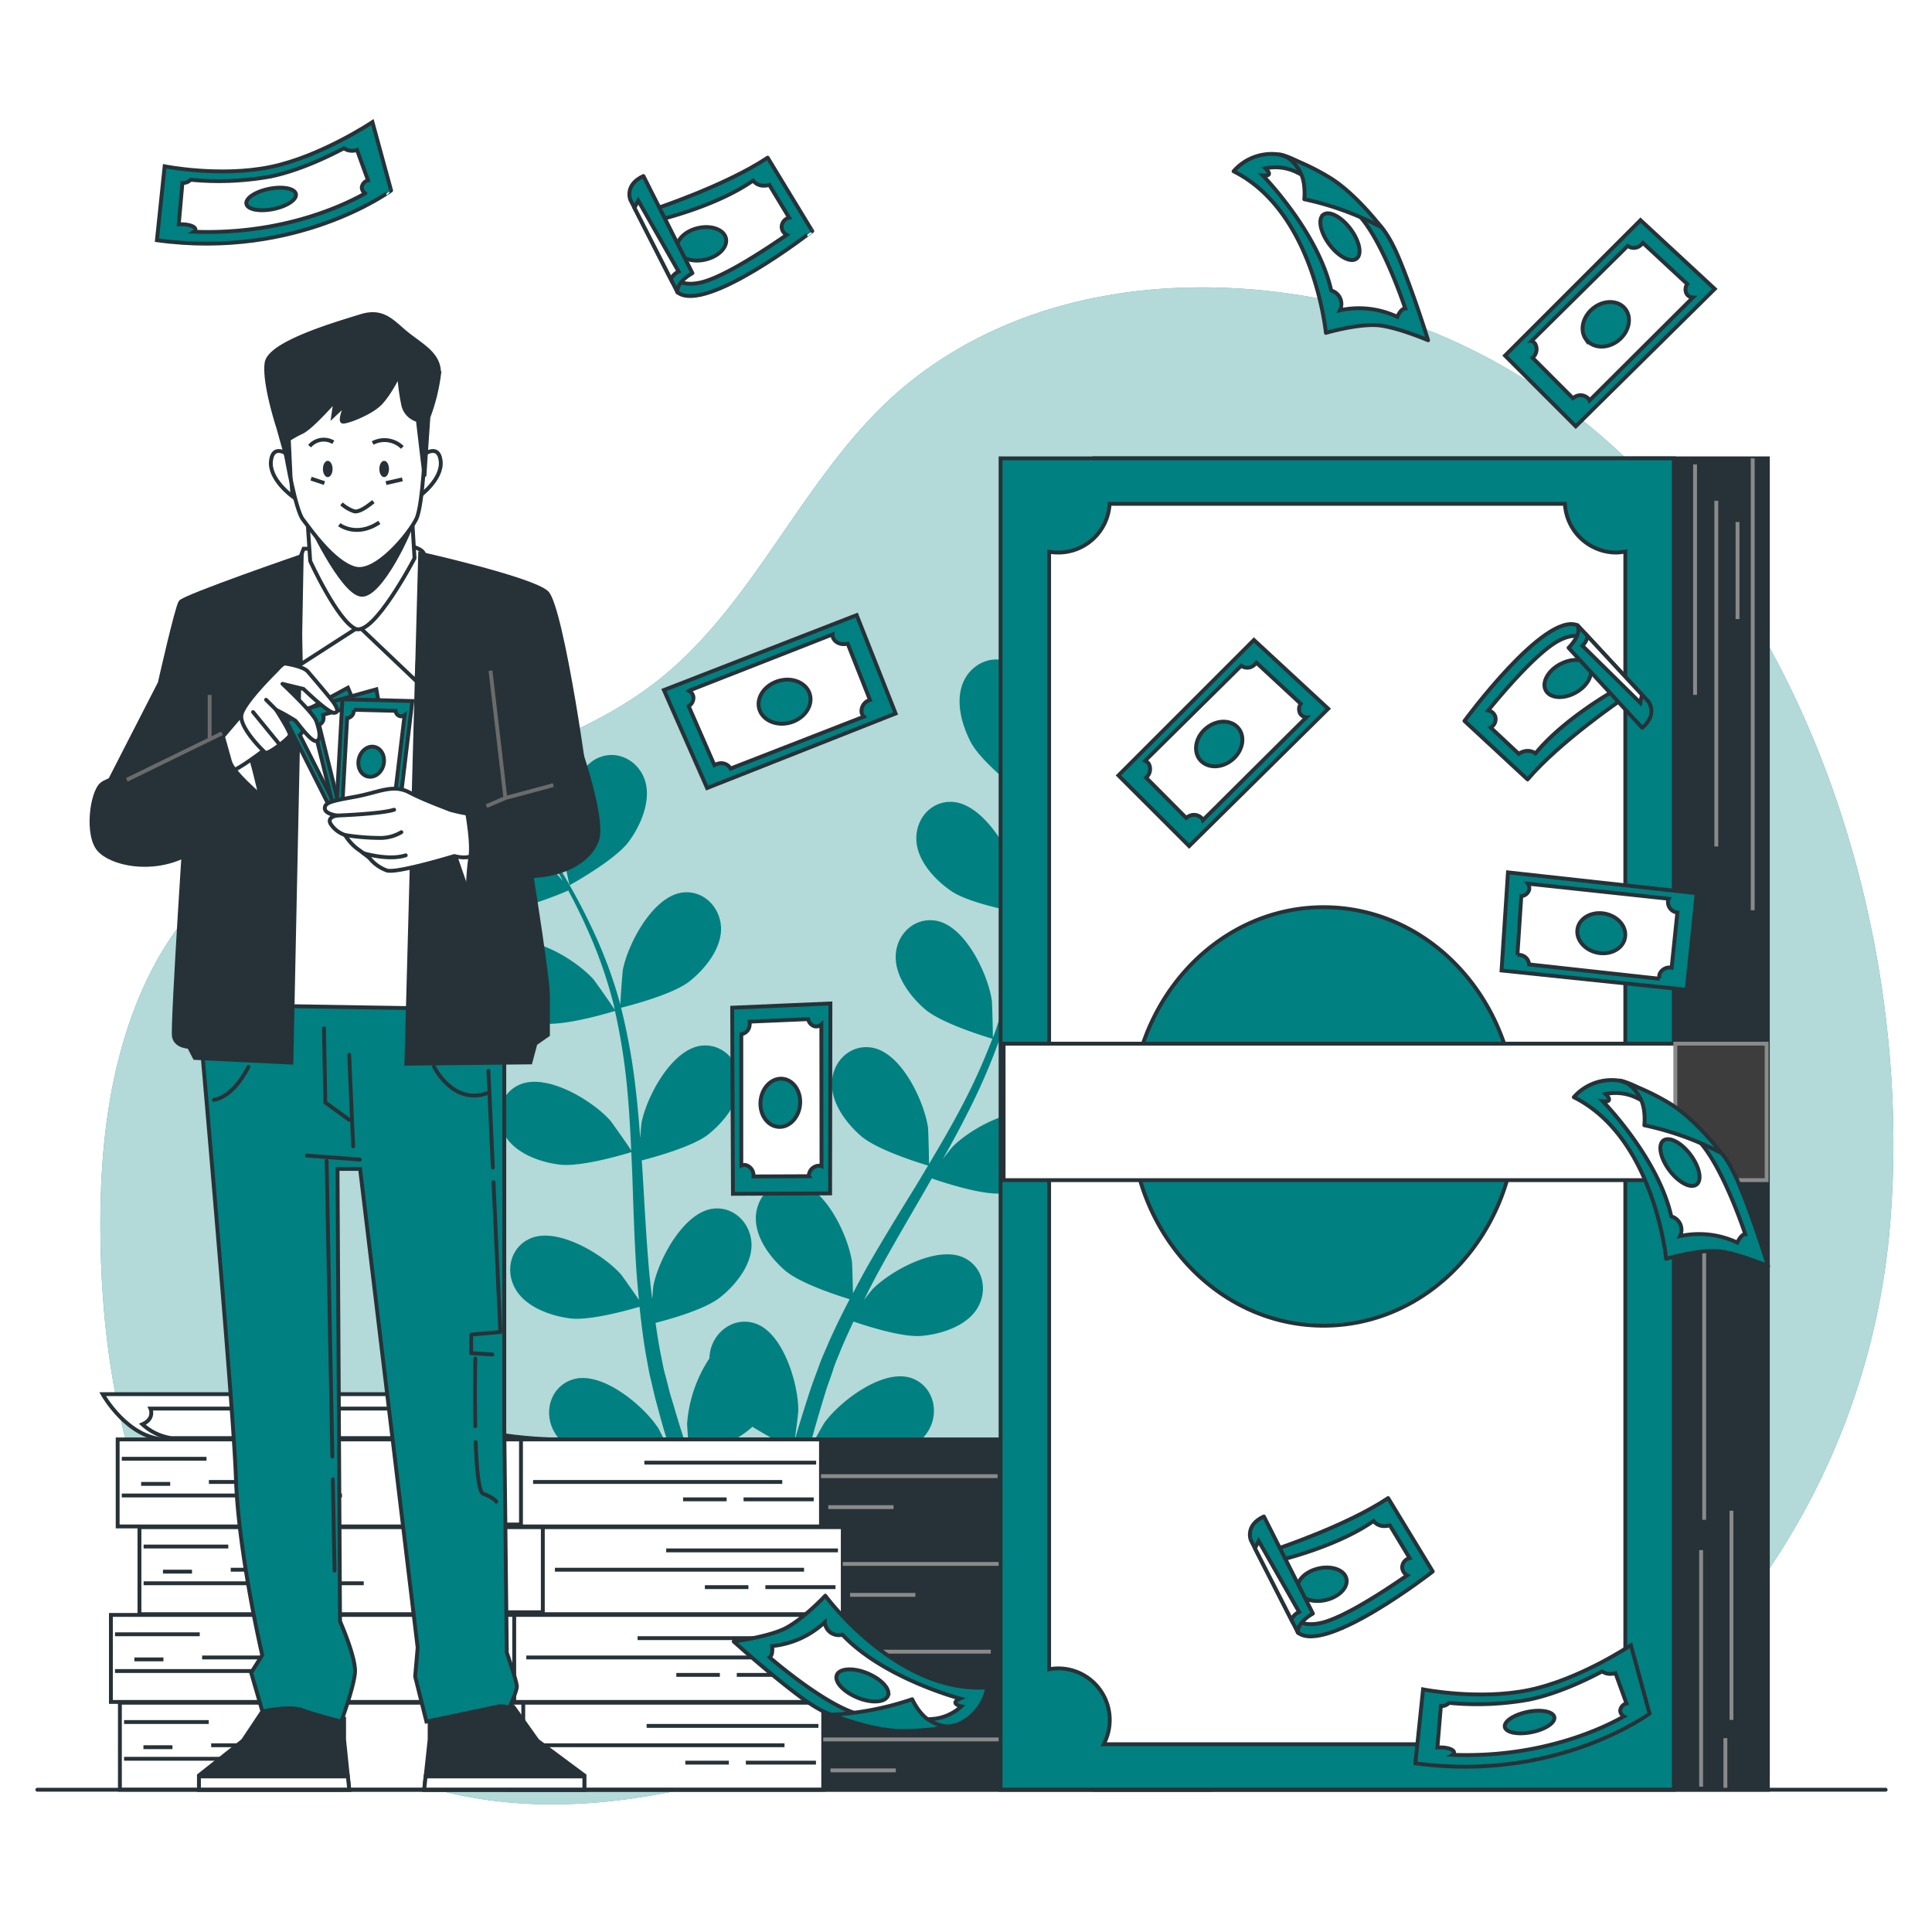 <svg class="animated" id="freepik_stories-banknote" xmlns="http://www.w3.org/2000/svg" viewBox="0 0 500 500" version="1.1" xmlns:xlink="http://www.w3.org/1999/xlink" xmlns:svgjs="http://svgjs.com/svgjs"><style>svg#freepik_stories-banknote:not(.animated) .animable {opacity: 0;}svg#freepik_stories-banknote.animated #freepik--banknotes-3--inject-176 {animation: 1.5s Infinite  linear floating;animation-delay: 0s;}svg#freepik_stories-banknote.animated #freepik--banknotes-1--inject-176 {animation: 1.5s Infinite  linear floating;animation-delay: 0s;}            @keyframes floating {                0% {                    opacity: 1;                    transform: translateY(0px);                }                50% {                    transform: translateY(-10px);                }                100% {                    opacity: 1;                    transform: translateY(0px);                }            }        </style><g id="freepik--background-simple--inject-176" class="animable" style="transform-origin: 257.992px 270.67px;"><path d="M335.81,76.3c-36-5.55-73.15.5-100.91,23-27,21.89-39.25,58.53-67.41,78.88C124,209.67,62.23,199.21,37,255.74,28,275.92,25.68,298.47,26,320.56c.37,27.67,4.88,55.67,16.83,80.62s31.85,46.72,57.31,57.54c37.58,16,81.13,6.43,118.85-9.18,15.56-6.43,31.18-14,48-14.86,21.18-1.11,41.23,8.44,61.35,15.15,24.14,8.07,50.88,12.13,74.85,3.55,18.76-6.71,34.18-20.62,46.55-36.24a186.32,186.32,0,0,0,39.15-97.32C498.48,219.18,446.55,93.35,335.81,76.3Z" style="fill: rgb(0, 128, 128); transform-origin: 257.992px 270.67px;" id="eldcl02dbu32m" class="animable"></path><g id="elq4f1fdrxs9h"><path d="M335.81,76.3c-36-5.55-73.15.5-100.91,23-27,21.89-39.25,58.53-67.41,78.88C124,209.67,62.23,199.21,37,255.74,28,275.92,25.68,298.47,26,320.56c.37,27.67,4.88,55.67,16.83,80.62s31.85,46.72,57.31,57.54c37.58,16,81.13,6.43,118.85-9.18,15.56-6.43,31.18-14,48-14.86,21.18-1.11,41.23,8.44,61.35,15.15,24.14,8.07,50.88,12.13,74.85,3.55,18.76-6.71,34.18-20.62,46.55-36.24a186.32,186.32,0,0,0,39.15-97.32C498.48,219.18,446.55,93.35,335.81,76.3Z" style="fill: rgb(255, 255, 255); opacity: 0.7; transform-origin: 257.992px 270.67px;" class="animable"></path></g></g><g id="freepik--Plants--inject-176" class="animable" style="transform-origin: 199.148px 279.975px;"><path d="M284.05,234.34c-5.66,2.08-19.13,1-19.14,1s3.43-8.66,3.72-9.18c3.33-6,13.31-15.67,20.86-14.18,5.45,1.07,8.17,6.75,6.62,11.84S288.87,232.57,284.05,234.34Z" style="fill: rgb(0, 128, 128); transform-origin: 280.726px 223.723px;" id="elhqd4fo3ami4" class="animable"></path><path d="M110.11,177.77c7.69-.36,16.14,10.66,18.56,17.09.2.56,2.47,9.64,2.33,9.63l-.17,0c1.35,1.73,2.78,3.6,4.29,5.68,2.77,3.85,5.86,8.23,8.9,13.22a159.94,159.94,0,0,1,9.06,16.57,118.5,118.5,0,0,1,7.4,19.78l.06.25c.09-2.25.57-8.54.66-9,1.3-6.75,7.76-19,15.4-20,5.51-.68,9.86,3.86,10,9.18s-4.13,10.61-8.16,13.8c-4.54,3.59-16.74,6.59-17.71,6.83a161.1,161.1,0,0,1,3.8,21.18c.49,4.16.85,8.36,1.15,12.58.15-2,.29-3.69.34-3.93,1.29-6.75,7.76-19,15.4-20,5.51-.68,9.86,3.87,10,9.19s-4.13,10.6-8.15,13.79-14.43,6-17.18,6.7c.1,1.62.22,3.23.31,4.85.46,7.77.88,15.53,1.53,23.12.23,2.67.55,5.3.86,7.93.13-1.73.26-3.18.3-3.4,1.29-6.75,7.76-19,15.4-20,5.5-.68,9.86,3.86,10,9.18s-4.13,10.61-8.16,13.8-13.42,5.73-16.68,6.57c.4,2.68.8,5.37,1.31,7.95.38,1.76.64,3.47,1.12,5.22s.89,3.45,1.33,5.15c1,3.24,1.94,6.59,2.95,9.73.7,2.19,1.4,4.26,2.1,6.35-.26-2.66-.65-7.88-.64-8.32a35.47,35.47,0,0,1,5.77-16.89,11.28,11.28,0,0,1,.25-2c1.16-5.2,6.32-8.8,11.59-7.05,7.31,2.43,11.23,15.75,11.17,22.62,0,.41-.54,4.8-.92,7.57.48-1.59.91-3.14,1.42-4.78,1-3.24,2-6.44,3.18-9.89l1.85-5c.58-1.68,1.4-3.37,2.11-5.08,1.71-3.93,3.63-7.83,5.66-11.71-2.84-.86-12.85-4.07-16.75-7.45s-7.88-8.73-7.52-14.15,4.92-9.65,10.39-8.72c7.59,1.29,13.49,13.86,14.47,20.66.06.43.21,5.39.25,8.12,1.23-2.33,2.45-4.65,3.78-7,3.83-6.68,7.91-13.31,12-19.95,1.24-2,2.45-4.07,3.67-6.1-1-.3-13-3.85-17.36-7.64-3.88-3.37-7.89-8.73-7.52-14.15s4.91-9.65,10.38-8.72c7.59,1.29,13.49,13.86,14.47,20.66.08.52.29,7.66.25,9.47,2.69-4.48,5.32-9,7.74-13.52a159.5,159.5,0,0,0,8.67-18.92c-.47-.14-13-3.79-17.47-7.67-3.88-3.36-7.88-8.73-7.52-14.15s4.92-9.65,10.39-8.72c7.59,1.29,13.48,13.86,14.47,20.67.07.53.3,8.21.24,9.61.14-.38.33-.75.47-1.13a117.82,117.82,0,0,0,5.12-20.22c.66-3.79,1.07-7.45,1.4-11-2.4-.44-13.36-2.58-17.77-5.63-4.23-2.92-8.8-7.81-9-13.24s3.83-10.13,9.36-9.81c7.69.45,14.93,12.3,16.65,19,.1.36.64,4.14,1,6.91.12-1.62.28-3.28.37-4.83.34-5.81.29-11.15.21-15.89-.07-2.69-.18-5.12-.31-7.39-2.13-1.67-10.64-8.48-13.11-13.12s-4.2-11-1.91-15.92,8.07-7.22,12.83-4.39c6.62,4,7.59,17.8,6.05,24.5-.14.58-3.25,9.39-3.37,9.31l-.13-.1c.17,2.18.33,4.53.45,7.1.18,4.74.35,10.09.13,15.93a162.76,162.76,0,0,1-1.58,18.82,118.94,118.94,0,0,1-4.75,20.59,1.57,1.57,0,0,1-.09.23c1.32-1.82,5.2-6.81,5.54-7.16,4.8-4.91,17-11.6,23.86-8.17,5,2.48,6.1,8.67,3.25,13.17s-9.29,6.57-14.41,7c-5.77.49-17.6-3.73-18.54-4.07A161.43,161.43,0,0,1,250,288.83c-1.88,3.73-3.9,7.43-6,11.12,1.19-1.54,2.28-2.91,2.45-3.09,4.8-4.92,17-11.6,23.86-8.17,5,2.47,6.09,8.66,3.26,13.17s-9.3,6.57-14.42,7-15.35-2.95-18-3.89c-.81,1.41-1.6,2.82-2.42,4.23-3.9,6.73-7.83,13.43-11.48,20.12-1.28,2.35-2.46,4.72-3.66,7.09,1.07-1.37,2-2.51,2.13-2.68,4.8-4.91,17-11.6,23.87-8.17,5,2.48,6.09,8.67,3.25,13.17s-9.3,6.57-14.41,7c-5,.42-14.36-2.63-17.55-3.72-1.14,2.46-2.29,4.92-3.29,7.35-.65,1.68-1.39,3.25-1.94,5s-1.16,3.37-1.73,5c-1,3.24-2,6.57-2.91,9.75-.63,2.21-1.19,4.33-1.76,6.46,1.25-2.37,3.81-6.94,4.06-7.29,4-5.59,15-14,22.36-11.7,5.28,1.7,7.33,7.64,5.2,12.52s-8.19,7.91-13.18,9.11c-5.5,1.32-17.36-.9-18.84-1.19-.93,3.53-1.8,7-2.57,10.22-.17.7-.31,1.33-.47,2H201c.26-1,.52-2.06.8-3.12.93-3.59,2-7.4,3.13-11.3a102.05,102.05,0,0,1-10.21-5.58c-4.19,4-14.57,8.4-15.91,9,1.17,3.45,2.34,6.8,3.49,9.94l.41,1.1H177.9c-1.16-3.39-2.32-7-3.48-10.73-1.47.21-13.44,1.9-18.88.33-4.93-1.43-10.82-4.63-12.76-9.71s.43-10.82,5.78-12.26c7.43-2,18.05,6.93,21.8,12.7.22.34,2.2,4.3,3.41,6.82-.49-1.59-1-3.13-1.46-4.77-1-3.24-1.84-6.5-2.79-10-.41-1.71-.81-3.44-1.22-5.18s-.69-3.59-1.05-5.41c-.74-4.22-1.28-8.53-1.74-12.88-2.83.84-13,3.69-18.07,3s-11.39-2.93-14.08-7.66-1.22-10.76,3.85-13c7-3.11,18.9,4.12,23.47,9.26.29.32,3.15,4.37,4.68,6.63-.25-2.62-.51-5.24-.68-7.9-.49-7.67-.74-15.46-1-23.23-.08-2.38-.2-4.75-.3-7.12-1,.31-13,4-18.7,3.21-5.09-.66-11.39-2.93-14.08-7.66s-1.22-10.76,3.85-13c7.05-3.11,18.9,4.12,23.47,9.26.35.39,4.46,6.22,5.44,7.76-.24-5.23-.52-10.43-1-15.55a158.63,158.63,0,0,0-3.21-20.56c-.46.15-12.93,4-18.8,3.24-5.09-.67-11.39-2.93-14.07-7.66s-1.23-10.76,3.85-13c7-3.11,18.89,4.12,23.47,9.26.35.4,4.78,6.68,5.5,7.88-.09-.39-.14-.81-.24-1.2a116.64,116.64,0,0,0-6.88-19.69c-1.54-3.52-3.21-6.81-4.91-10-2.25,1-12.57,5.23-17.92,5.12-5.14-.11-11.65-1.67-14.84-6.07s-2.39-10.56,2.4-13.34c6.66-3.87,19.24,2,24.35,6.62.27.25,2.82,3.11,4.64,5.21-.79-1.41-1.58-2.88-2.36-4.22-2.92-5-5.91-9.47-8.58-13.37-1.54-2.21-3-4.17-4.35-6-2.69-.21-13.54-1.2-18.17-3.71s-9.56-6.85-10.37-12.22S104.57,178,110.11,177.77Z" style="fill: rgb(0, 128, 128); transform-origin: 197.449px 279.975px;" id="elx7fufycr0m8" class="animable"></path><path d="M147.43,229.08c-.12.07-1.91-9.11-2-9.7-.54-6.86,2.46-20.42,9.58-23.34,5.13-2.11,10.53,1.12,12,6.22s-1.18,11.33-4.22,15.46C159.29,222.58,147.44,229.07,147.43,229.08Z" style="fill: rgb(0, 128, 128); transform-origin: 156.398px 212.233px;" id="el9vk1oydje0w" class="animable"></path></g><g id="freepik--banknotes-2--inject-176" class="animable" style="transform-origin: 172.425px 411.99px;"><path d="M143.17,372.52s-30.32-.38-37.41-11.72H26.56S33,372.42,43,372.52Z" style="fill: rgb(255, 255, 255); stroke: rgb(38, 50, 56); stroke-miterlimit: 10; transform-origin: 84.865px 366.66px;" id="ely3w3ww40pbg" class="animable"></path><path d="M103.46,364.54H38.94s1.2,2.62-2.09,4.06a14.06,14.06,0,0,0,7.47,3.58h82.14s-10.46-1-16.13-4.3C110.33,367.88,103.76,368.84,103.46,364.54Z" style="fill: rgb(255, 255, 255); stroke: rgb(38, 50, 56); stroke-miterlimit: 10; transform-origin: 81.655px 368.36px;" id="elsjlnkmlk6ph" class="animable"></path><g id="elh4fy4g4zuv9"><rect x="131.21" y="440.66" width="182.02" height="22.52" style="fill: rgb(38, 50, 56); stroke: rgb(38, 50, 56); stroke-miterlimit: 10; transform-origin: 222.22px 451.92px; transform: rotate(180deg);" class="animable"></rect></g><g id="eljk9xpci12"><rect x="31.03" y="440.66" width="182.02" height="22.52" style="fill: rgb(255, 255, 255); stroke: rgb(38, 50, 56); stroke-miterlimit: 10; transform-origin: 122.04px 451.92px; transform: rotate(180deg);" class="animable"></rect></g><line x1="211.8" y1="446.66" x2="167.35" y2="446.66" style="fill: rgb(255, 255, 255); stroke: rgb(38, 50, 56); stroke-miterlimit: 10; transform-origin: 189.575px 446.66px;" id="el1k3osv1mmvl" class="animable"></line><line x1="203.03" y1="451.67" x2="138.55" y2="451.67" style="fill: rgb(255, 255, 255); stroke: rgb(38, 50, 56); stroke-miterlimit: 10; transform-origin: 170.79px 451.67px;" id="elnt4nit298sc" class="animable"></line><line x1="177.36" y1="456.17" x2="188.63" y2="456.17" style="fill: rgb(255, 255, 255); stroke: rgb(38, 50, 56); stroke-miterlimit: 10; transform-origin: 182.995px 456.17px;" id="elaaxnsfrmzxm" class="animable"></line><line x1="193.02" y1="456.17" x2="211.17" y2="456.17" style="fill: rgb(255, 255, 255); stroke: rgb(38, 50, 56); stroke-miterlimit: 10; transform-origin: 202.095px 456.17px;" id="elh33lmncc9gn" class="animable"></line><line x1="32.11" y1="455.17" x2="89.08" y2="455.17" style="fill: rgb(255, 255, 255); stroke: rgb(38, 50, 56); stroke-miterlimit: 10; transform-origin: 60.595px 455.17px;" id="elqkq2kwciha" class="animable"></line><line x1="37.12" y1="452.17" x2="44.63" y2="452.17" style="fill: rgb(255, 255, 255); stroke: rgb(38, 50, 56); stroke-miterlimit: 10; transform-origin: 40.875px 452.17px;" id="elnvuqcv6txg" class="animable"></line><line x1="79.69" y1="451.67" x2="54.65" y2="451.67" style="fill: rgb(255, 255, 255); stroke: rgb(38, 50, 56); stroke-miterlimit: 10; transform-origin: 67.17px 451.67px;" id="elx21h45eycib" class="animable"></line><line x1="32.11" y1="445.66" x2="54.02" y2="445.66" style="fill: rgb(255, 255, 255); stroke: rgb(38, 50, 56); stroke-miterlimit: 10; transform-origin: 43.065px 445.66px;" id="elmeutdl8hc3c" class="animable"></line><line x1="310.72" y1="450.16" x2="299.45" y2="450.16" style="fill: none; stroke: rgb(138, 138, 138); stroke-miterlimit: 10; transform-origin: 305.085px 450.16px;" id="eltothnjryuce" class="animable"></line><line x1="313.23" y1="455.17" x2="278.17" y2="455.17" style="fill: none; stroke: rgb(138, 138, 138); stroke-miterlimit: 10; transform-origin: 295.7px 455.17px;" id="elj8jeuvwa9t" class="animable"></line><line x1="214.93" y1="458.17" x2="231.84" y2="458.17" style="fill: none; stroke: rgb(138, 138, 138); stroke-miterlimit: 10; transform-origin: 223.385px 458.17px;" id="elhlwtfqbenxk" class="animable"></line><line x1="213.05" y1="450.16" x2="258.76" y2="450.16" style="fill: none; stroke: rgb(138, 138, 138); stroke-miterlimit: 10; transform-origin: 235.905px 450.16px;" id="elzyfyj68cgv" class="animable"></line><line x1="298.2" y1="443.66" x2="271.91" y2="443.66" style="fill: none; stroke: rgb(138, 138, 138); stroke-miterlimit: 10; transform-origin: 285.055px 443.66px;" id="el39tgj9ul3xt" class="animable"></line><g id="ely5553d4t3o"><rect x="114.13" y="440.66" width="21.29" height="22.02" style="fill: rgb(255, 255, 255); stroke: rgb(38, 50, 56); stroke-miterlimit: 10; transform-origin: 124.775px 451.67px; transform: rotate(180deg);" class="animable"></rect></g><g id="elwnhunzpo5y"><rect x="128.88" y="417.94" width="182.02" height="22.52" style="fill: rgb(38, 50, 56); stroke: rgb(38, 50, 56); stroke-miterlimit: 10; transform-origin: 219.89px 429.2px; transform: rotate(180deg);" class="animable"></rect></g><g id="el41rvac07q7w"><rect x="28.7" y="417.94" width="182.02" height="22.52" style="fill: rgb(255, 255, 255); stroke: rgb(38, 50, 56); stroke-miterlimit: 10; transform-origin: 119.71px 429.2px; transform: rotate(180deg);" class="animable"></rect></g><line x1="209.46" y1="423.95" x2="165.01" y2="423.95" style="fill: rgb(255, 255, 255); stroke: rgb(38, 50, 56); stroke-miterlimit: 10; transform-origin: 187.235px 423.95px;" id="elzwb80n8uzvr" class="animable"></line><line x1="200.7" y1="428.95" x2="136.21" y2="428.95" style="fill: rgb(255, 255, 255); stroke: rgb(38, 50, 56); stroke-miterlimit: 10; transform-origin: 168.455px 428.95px;" id="el0dhjagbxwopw" class="animable"></line><line x1="175.03" y1="433.46" x2="186.3" y2="433.46" style="fill: rgb(255, 255, 255); stroke: rgb(38, 50, 56); stroke-miterlimit: 10; transform-origin: 180.665px 433.46px;" id="el8srpdtfr3g9" class="animable"></line><line x1="190.68" y1="433.46" x2="208.84" y2="433.46" style="fill: rgb(255, 255, 255); stroke: rgb(38, 50, 56); stroke-miterlimit: 10; transform-origin: 199.76px 433.46px;" id="elamtdgsh2wws" class="animable"></line><line x1="29.77" y1="432.46" x2="86.75" y2="432.46" style="fill: rgb(255, 255, 255); stroke: rgb(38, 50, 56); stroke-miterlimit: 10; transform-origin: 58.26px 432.46px;" id="el0lscxpeits48" class="animable"></line><line x1="34.78" y1="429.45" x2="42.29" y2="429.45" style="fill: rgb(255, 255, 255); stroke: rgb(38, 50, 56); stroke-miterlimit: 10; transform-origin: 38.535px 429.45px;" id="elwdt2tri5ubl" class="animable"></line><line x1="77.36" y1="428.95" x2="52.31" y2="428.95" style="fill: rgb(255, 255, 255); stroke: rgb(38, 50, 56); stroke-miterlimit: 10; transform-origin: 64.835px 428.95px;" id="el4a22l5ehdh1" class="animable"></line><line x1="29.77" y1="422.95" x2="51.69" y2="422.95" style="fill: rgb(255, 255, 255); stroke: rgb(38, 50, 56); stroke-miterlimit: 10; transform-origin: 40.73px 422.95px;" id="elfsult74zdyw" class="animable"></line><line x1="308.39" y1="427.45" x2="297.12" y2="427.45" style="fill: none; stroke: rgb(138, 138, 138); stroke-miterlimit: 10; transform-origin: 302.755px 427.45px;" id="elqy8ezcohqp" class="animable"></line><line x1="310.89" y1="432.46" x2="275.83" y2="432.46" style="fill: none; stroke: rgb(138, 138, 138); stroke-miterlimit: 10; transform-origin: 293.36px 432.46px;" id="ela0qglq3460l" class="animable"></line><line x1="212.6" y1="435.46" x2="229.5" y2="435.46" style="fill: none; stroke: rgb(138, 138, 138); stroke-miterlimit: 10; transform-origin: 221.05px 435.46px;" id="elcx9g7qc7xfa" class="animable"></line><line x1="210.72" y1="427.45" x2="256.42" y2="427.45" style="fill: none; stroke: rgb(138, 138, 138); stroke-miterlimit: 10; transform-origin: 233.57px 427.45px;" id="el6qzr8ade3r7" class="animable"></line><line x1="295.87" y1="420.95" x2="269.57" y2="420.95" style="fill: none; stroke: rgb(138, 138, 138); stroke-miterlimit: 10; transform-origin: 282.72px 420.95px;" id="elgkchhy3k43d" class="animable"></line><g id="elcci0jskom3j"><rect x="111.79" y="417.94" width="21.29" height="22.02" style="fill: rgb(255, 255, 255); stroke: rgb(38, 50, 56); stroke-miterlimit: 10; transform-origin: 122.435px 428.95px; transform: rotate(180deg);" class="animable"></rect></g><g id="eleqiaptsp5t5"><rect x="136.27" y="395.23" width="182.02" height="22.52" style="fill: rgb(38, 50, 56); stroke: rgb(38, 50, 56); stroke-miterlimit: 10; transform-origin: 227.28px 406.49px; transform: rotate(180deg);" class="animable"></rect></g><g id="el86yhyb4rg3i"><rect x="36.09" y="395.23" width="182.02" height="22.52" style="fill: rgb(255, 255, 255); stroke: rgb(38, 50, 56); stroke-miterlimit: 10; transform-origin: 127.1px 406.49px; transform: rotate(180deg);" class="animable"></rect></g><line x1="216.86" y1="401.24" x2="172.41" y2="401.24" style="fill: rgb(255, 255, 255); stroke: rgb(38, 50, 56); stroke-miterlimit: 10; transform-origin: 194.635px 401.24px;" id="elkxkl9t56um" class="animable"></line><line x1="208.09" y1="406.24" x2="143.61" y2="406.24" style="fill: rgb(255, 255, 255); stroke: rgb(38, 50, 56); stroke-miterlimit: 10; transform-origin: 175.85px 406.24px;" id="elcvgtus53l1c" class="animable"></line><line x1="182.42" y1="410.75" x2="193.69" y2="410.75" style="fill: rgb(255, 255, 255); stroke: rgb(38, 50, 56); stroke-miterlimit: 10; transform-origin: 188.055px 410.75px;" id="elueeqy4nywt" class="animable"></line><line x1="198.08" y1="410.75" x2="216.23" y2="410.75" style="fill: rgb(255, 255, 255); stroke: rgb(38, 50, 56); stroke-miterlimit: 10; transform-origin: 207.155px 410.75px;" id="elmgfrxt01d0l" class="animable"></line><line x1="37.17" y1="409.75" x2="94.14" y2="409.75" style="fill: rgb(255, 255, 255); stroke: rgb(38, 50, 56); stroke-miterlimit: 10; transform-origin: 65.655px 409.75px;" id="elz2ohn7nz7va" class="animable"></line><line x1="42.18" y1="406.74" x2="49.69" y2="406.74" style="fill: rgb(255, 255, 255); stroke: rgb(38, 50, 56); stroke-miterlimit: 10; transform-origin: 45.935px 406.74px;" id="elixqg33qz3c" class="animable"></line><line x1="84.75" y1="406.24" x2="59.71" y2="406.24" style="fill: rgb(255, 255, 255); stroke: rgb(38, 50, 56); stroke-miterlimit: 10; transform-origin: 72.23px 406.24px;" id="elxplvvly92" class="animable"></line><line x1="37.17" y1="400.24" x2="59.08" y2="400.24" style="fill: rgb(255, 255, 255); stroke: rgb(38, 50, 56); stroke-miterlimit: 10; transform-origin: 48.125px 400.24px;" id="elar23lpz1jdq" class="animable"></line><line x1="315.78" y1="404.74" x2="304.51" y2="404.74" style="fill: none; stroke: rgb(138, 138, 138); stroke-miterlimit: 10; transform-origin: 310.145px 404.74px;" id="ellniihere4pg" class="animable"></line><line x1="318.29" y1="409.75" x2="283.23" y2="409.75" style="fill: none; stroke: rgb(138, 138, 138); stroke-miterlimit: 10; transform-origin: 300.76px 409.75px;" id="elbuh33af28z8" class="animable"></line><line x1="219.99" y1="412.75" x2="236.9" y2="412.75" style="fill: none; stroke: rgb(138, 138, 138); stroke-miterlimit: 10; transform-origin: 228.445px 412.75px;" id="elgyrtbppuny5" class="animable"></line><line x1="218.11" y1="404.74" x2="263.82" y2="404.74" style="fill: none; stroke: rgb(138, 138, 138); stroke-miterlimit: 10; transform-origin: 240.965px 404.74px;" id="el0pdbx0fj9je" class="animable"></line><line x1="303.26" y1="398.24" x2="276.97" y2="398.24" style="fill: none; stroke: rgb(138, 138, 138); stroke-miterlimit: 10; transform-origin: 290.115px 398.24px;" id="eldiek0ifuplc" class="animable"></line><g id="elj1bi4lnp1br"><rect x="119.19" y="395.23" width="21.29" height="22.02" style="fill: rgb(255, 255, 255); stroke: rgb(38, 50, 56); stroke-miterlimit: 10; transform-origin: 129.835px 406.24px; transform: rotate(180deg);" class="animable"></rect></g><g id="elelpqcp24c5d"><rect x="130.63" y="372.52" width="182.02" height="22.52" style="fill: rgb(38, 50, 56); stroke: rgb(38, 50, 56); stroke-miterlimit: 10; transform-origin: 221.64px 383.78px; transform: rotate(180deg);" class="animable"></rect></g><g id="elrmui83dfvb"><rect x="30.45" y="372.52" width="182.02" height="22.52" style="fill: rgb(255, 255, 255); stroke: rgb(38, 50, 56); stroke-miterlimit: 10; transform-origin: 121.46px 383.78px; transform: rotate(180deg);" class="animable"></rect></g><line x1="211.22" y1="378.53" x2="166.76" y2="378.53" style="fill: rgb(255, 255, 255); stroke: rgb(38, 50, 56); stroke-miterlimit: 10; transform-origin: 188.99px 378.53px;" id="el6imanr8w44e" class="animable"></line><line x1="202.45" y1="383.53" x2="137.96" y2="383.53" style="fill: rgb(255, 255, 255); stroke: rgb(38, 50, 56); stroke-miterlimit: 10; transform-origin: 170.205px 383.53px;" id="elopx59y6j5y" class="animable"></line><line x1="176.78" y1="388.03" x2="188.05" y2="388.03" style="fill: rgb(255, 255, 255); stroke: rgb(38, 50, 56); stroke-miterlimit: 10; transform-origin: 182.415px 388.03px;" id="el518znxi0qki" class="animable"></line><line x1="192.43" y1="388.03" x2="210.59" y2="388.03" style="fill: rgb(255, 255, 255); stroke: rgb(38, 50, 56); stroke-miterlimit: 10; transform-origin: 201.51px 388.03px;" id="elllkfmymqdv" class="animable"></line><line x1="31.52" y1="387.03" x2="88.5" y2="387.03" style="fill: rgb(255, 255, 255); stroke: rgb(38, 50, 56); stroke-miterlimit: 10; transform-origin: 60.01px 387.03px;" id="elyawbio5jj1h" class="animable"></line><line x1="36.53" y1="384.03" x2="44.05" y2="384.03" style="fill: rgb(255, 255, 255); stroke: rgb(38, 50, 56); stroke-miterlimit: 10; transform-origin: 40.29px 384.03px;" id="elbcaugz64vpf" class="animable"></line><line x1="79.11" y1="383.53" x2="54.06" y2="383.53" style="fill: rgb(255, 255, 255); stroke: rgb(38, 50, 56); stroke-miterlimit: 10; transform-origin: 66.585px 383.53px;" id="elnt5kqh8ogvn" class="animable"></line><line x1="31.52" y1="377.53" x2="53.44" y2="377.53" style="fill: rgb(255, 255, 255); stroke: rgb(38, 50, 56); stroke-miterlimit: 10; transform-origin: 42.48px 377.53px;" id="elov9c2zpg2nn" class="animable"></line><line x1="310.14" y1="382.03" x2="298.87" y2="382.03" style="fill: none; stroke: rgb(138, 138, 138); stroke-miterlimit: 10; transform-origin: 304.505px 382.03px;" id="elvplahohdr18" class="animable"></line><line x1="312.64" y1="387.03" x2="277.58" y2="387.03" style="fill: none; stroke: rgb(138, 138, 138); stroke-miterlimit: 10; transform-origin: 295.11px 387.03px;" id="elmxq167mlerg" class="animable"></line><line x1="214.35" y1="390.04" x2="231.25" y2="390.04" style="fill: none; stroke: rgb(138, 138, 138); stroke-miterlimit: 10; transform-origin: 222.8px 390.04px;" id="eln7en49kkt6f" class="animable"></line><line x1="212.47" y1="382.03" x2="258.17" y2="382.03" style="fill: none; stroke: rgb(138, 138, 138); stroke-miterlimit: 10; transform-origin: 235.32px 382.03px;" id="ela9gspz0op5m" class="animable"></line><line x1="297.62" y1="375.52" x2="271.32" y2="375.52" style="fill: none; stroke: rgb(138, 138, 138); stroke-miterlimit: 10; transform-origin: 284.47px 375.52px;" id="el69rwz1mbb3" class="animable"></line><g id="el9cajsrale14"><rect x="113.54" y="372.52" width="21.29" height="22.02" style="fill: rgb(255, 255, 255); stroke: rgb(38, 50, 56); stroke-miterlimit: 10; transform-origin: 124.185px 383.53px; transform: rotate(180deg);" class="animable"></rect></g></g><g id="freepik--banknotes-3--inject-176" class="animable animator-active" style="transform-origin: 358.235px 290.9px;"><rect x="283.28" y="118.62" width="174.24" height="344.56" style="fill: rgb(38, 50, 56); stroke: rgb(38, 50, 56); stroke-miterlimit: 10; transform-origin: 370.4px 290.9px;" id="el6caqk9tue1i" class="animable"></rect><line x1="438.68" y1="120.19" x2="438.68" y2="179.84" style="fill: none; stroke: rgb(138, 138, 138); stroke-miterlimit: 10; transform-origin: 438.68px 150.015px;" id="el8uyswlo2c25" class="animable"></line><line x1="449.67" y1="135.1" x2="449.67" y2="160.22" style="fill: none; stroke: rgb(138, 138, 138); stroke-miterlimit: 10; transform-origin: 449.67px 147.66px;" id="elc6pgq35jlu7" class="animable"></line><line x1="444.18" y1="129.61" x2="444.18" y2="219.08" style="fill: none; stroke: rgb(138, 138, 138); stroke-miterlimit: 10; transform-origin: 444.18px 174.345px;" id="el351mxwjpxqs" class="animable"></line><line x1="453.6" y1="118.62" x2="453.6" y2="235.57" style="fill: none; stroke: rgb(138, 138, 138); stroke-miterlimit: 10; transform-origin: 453.6px 177.095px;" id="elpyvxceoccfc" class="animable"></line><line x1="440.25" y1="462.39" x2="440.25" y2="401.17" style="fill: none; stroke: rgb(138, 138, 138); stroke-miterlimit: 10; transform-origin: 440.25px 431.78px;" id="elko4fjwdyqz" class="animable"></line><line x1="446.53" y1="463.18" x2="446.53" y2="449.83" style="fill: none; stroke: rgb(138, 138, 138); stroke-miterlimit: 10; transform-origin: 446.53px 456.505px;" id="elmh8tu6th4u" class="animable"></line><line x1="448.1" y1="445.12" x2="448.1" y2="390.97" style="fill: none; stroke: rgb(138, 138, 138); stroke-miterlimit: 10; transform-origin: 448.1px 418.045px;" id="elnggdp4uh0o" class="animable"></line><line x1="441.04" y1="393.32" x2="441.04" y2="304.63" style="fill: none; stroke: rgb(138, 138, 138); stroke-miterlimit: 10; transform-origin: 441.04px 348.975px;" id="el8boo25vlfdl" class="animable"></line><rect x="258.95" y="118.62" width="174.24" height="344.56" style="fill: rgb(0, 128, 128); stroke: rgb(38, 50, 56); stroke-miterlimit: 10; transform-origin: 346.07px 290.9px;" id="elbz8fpcv8iac" class="animable"></rect><path d="M418.28,143A13.33,13.33,0,0,1,405,130.39H287.16A13.31,13.31,0,0,1,273.86,143a13,13,0,0,1-2.35-.22V432a14,14,0,0,1,2.35-.22,13.34,13.34,0,0,1,11.77,19.62H406.51a13.33,13.33,0,0,1,11.77-19.62,14,14,0,0,1,2.35.22V142.73A13,13,0,0,1,418.28,143ZM342.54,343.09c-27.53,0-49.84-24.24-49.84-54.15s22.31-54.16,49.84-54.16,49.84,24.25,49.84,54.16S370.06,343.09,342.54,343.09Z" style="fill: rgb(255, 255, 255); stroke: rgb(38, 50, 56); stroke-miterlimit: 10; transform-origin: 346.07px 290.895px;" id="elhlkzc9yye2k" class="animable"></path><rect x="259.73" y="270.1" width="197.47" height="35.32" style="fill: rgb(255, 255, 255); stroke: rgb(38, 50, 56); stroke-miterlimit: 10; transform-origin: 358.465px 287.76px;" id="elebmbr9o07f5" class="animable"></rect><rect x="433.57" y="270.1" width="23.63" height="35.32" style="fill: rgb(61, 61, 61); stroke: rgb(138, 138, 138); stroke-miterlimit: 10; transform-origin: 445.385px 287.76px;" id="ell2rclzpzqp" class="animable"></rect></g><g id="freepik--Character--inject-176" class="animable" style="transform-origin: 89.271px 272.242px;"><path d="M68.68,441.75l-5.82,8.73-11.37,9v3.71H90.38l-1.33-13v-5.82S73.18,437.51,68.68,441.75Z" style="fill: rgb(38, 50, 56); stroke: rgb(38, 50, 56); stroke-miterlimit: 10; transform-origin: 70.935px 451.778px;" id="elfl5pdvhho2" class="animable"></path><polygon points="90.03 459.74 51.49 459.74 51.49 463.18 90.38 463.18 90.03 459.74" style="fill: rgb(255, 255, 255); stroke: rgb(38, 50, 56); stroke-miterlimit: 10; transform-origin: 70.935px 461.46px;" id="el79a39zrh8ag" class="animable"></polygon><path d="M132.9,441.75l6.2,8.73,12.13,9v3.71H109.78l1.41-13v-5.82S128.11,437.51,132.9,441.75Z" style="fill: rgb(38, 50, 56); stroke: rgb(38, 50, 56); stroke-miterlimit: 10; transform-origin: 130.505px 451.778px;" id="el4g0x5zd2joi" class="animable"></path><polygon points="110.15 459.74 151.23 459.74 151.23 463.18 109.78 463.18 110.15 459.74" style="fill: rgb(255, 255, 255); stroke: rgb(38, 50, 56); stroke-miterlimit: 10; transform-origin: 130.505px 461.46px;" id="el2dpfxe4oihq" class="animable"></polygon><path d="M51.33,260.68s9.08,102.48,9.73,121.94,6.81,45.73,6.81,45.73L65,432.89l2.92,10.05s6.81-1.62,10.38-.32,10,2.92,10,2.92,3.25-8.76,3.57-12.65S88,419.59,88,419.59l-.65-117.07h5.84L108.09,426.4l-.65,7.46,2.92,11.68s17.19-3.57,18.48-3.9a5.67,5.67,0,0,1,2.92.33s2-4.22,2-5.52-2.6-8.75-2.6-8.75l-.65-58.05V259.71l-79.13-1.62Z" style="fill: rgb(0, 128, 128); stroke: rgb(38, 50, 56); stroke-miterlimit: 10; transform-origin: 92.545px 351.815px;" id="elc83jrvwkwhq" class="animable"></path><polyline points="127.72 305.94 129.49 344.71 121.94 345.39 121.94 350.2 127.43 350.54" style="fill: none; stroke: rgb(38, 50, 56); stroke-linecap: round; stroke-linejoin: round; transform-origin: 125.715px 328.24px;" id="elsj8j926y93" class="animable"></polyline><line x1="126.4" y1="277.1" x2="127.55" y2="302.14" style="fill: none; stroke: rgb(38, 50, 56); stroke-linecap: round; stroke-linejoin: round; transform-origin: 126.975px 289.62px;" id="el5zso6faxt9w" class="animable"></line><path d="M123.1,373.21c.25,6.93.8,12.94,1.93,13.36,2.75,1,3.43,2.06,3.43,2.06" style="fill: none; stroke: rgb(38, 50, 56); stroke-linecap: round; stroke-linejoin: round; transform-origin: 125.78px 380.92px;" id="elgcbfh5esfrr" class="animable"></path><path d="M123,351.57s-.18,8.76,0,17.52" style="fill: none; stroke: rgb(38, 50, 56); stroke-linecap: round; stroke-linejoin: round; transform-origin: 122.96px 360.33px;" id="elwq7lkeqkgot" class="animable"></path><line x1="79.39" y1="299.06" x2="93.11" y2="300.09" style="fill: none; stroke: rgb(38, 50, 56); stroke-linecap: round; stroke-linejoin: round; transform-origin: 86.25px 299.575px;" id="elmifyamezmvb" class="animable"></line><polyline points="83.85 266.12 84.19 285.33 90.37 289.8" style="fill: none; stroke: rgb(38, 50, 56); stroke-linecap: round; stroke-linejoin: round; transform-origin: 87.11px 277.96px;" id="el37cioiciaj4" class="animable"></polyline><line x1="90.37" y1="272.98" x2="91.4" y2="296.66" style="fill: none; stroke: rgb(38, 50, 56); stroke-linecap: round; stroke-linejoin: round; transform-origin: 90.885px 284.82px;" id="el0pnl8p0o7bue" class="animable"></line><line x1="86.13" y1="382.81" x2="86.59" y2="406.48" style="fill: none; stroke: rgb(38, 50, 56); stroke-linecap: round; stroke-linejoin: round; transform-origin: 86.36px 394.645px;" id="el17j01p31805" class="animable"></line><line x1="84.53" y1="300.43" x2="86.02" y2="376.96" style="fill: none; stroke: rgb(38, 50, 56); stroke-linecap: round; stroke-linejoin: round; transform-origin: 85.275px 338.695px;" id="eliev4u95uplf" class="animable"></line><path d="M112.33,276.07s4.81,9.95,13.73,6.86" style="fill: none; stroke: rgb(38, 50, 56); stroke-linecap: round; stroke-linejoin: round; transform-origin: 119.195px 279.798px;" id="elca9gfv5vrhd" class="animable"></path><path d="M64.29,276.07s-3.44,7.55-8.93,8.58" style="fill: none; stroke: rgb(38, 50, 56); stroke-linecap: round; stroke-linejoin: round; transform-origin: 59.825px 280.36px;" id="elsjsnzdz26kh" class="animable"></path><polygon points="84.67 146.33 74.36 149.45 65.72 260.25 111.29 260.98 113.69 147.05 84.67 146.33" style="fill: rgb(255, 255, 255); stroke: rgb(38, 50, 56); stroke-miterlimit: 10; transform-origin: 89.705px 203.655px;" id="ellpbgh9uu1oh" class="animable"></polygon><path d="M81,142H78.58l-1.22,3.16.49,26.75,15.08-9.72,14.83,14.1,1.95-31.86s.73-1.46-1.46-2.43-2.92-1.22-2.92-1.22Z" style="fill: rgb(255, 255, 255); stroke: rgb(38, 50, 56); stroke-miterlimit: 10; transform-origin: 93.593px 158.535px;" id="el2mjtgkiv56x" class="animable"></path><path d="M79.55,134.2l.73,11s7,15.32,11.67,17.51,15.33-18.24,15.33-18.24l-.73-12.16H79.3Z" style="fill: rgb(255, 255, 255); stroke: rgb(38, 50, 56); stroke-miterlimit: 10; transform-origin: 93.29px 147.592px;" id="elslrwpd0me4c" class="animable"></path><path d="M79.55,134.2s8.75,19,13.86,19.71,13.38-17.52,13.38-19.22S79.55,134.2,79.55,134.2Z" style="fill: rgb(38, 50, 56); stroke: rgb(38, 50, 56); stroke-miterlimit: 10; transform-origin: 93.17px 143.856px;" id="elp9ryj28wsz7" class="animable"></path><path d="M74.93,117.92s-4.22-3.46-4.8,1.34,5.57,9.22,5.57,9.22Z" style="fill: rgb(255, 255, 255); stroke: rgb(38, 50, 56); stroke-miterlimit: 10; transform-origin: 72.896px 122.597px;" id="eljybs6vjdu9m" class="animable"></path><path d="M109.23,117.92s4.23-3.46,4.81,1.34-5.57,9.22-5.57,9.22Z" style="fill: rgb(255, 255, 255); stroke: rgb(38, 50, 56); stroke-miterlimit: 10; transform-origin: 111.274px 122.597px;" id="elnxsptvul2rm" class="animable"></path><path d="M74.16,118.49s2.31,13.45,4.23,15.94,7.87,11.14,13.44,12.68,14.22-9.22,15.94-12.87,2.31-19.78,2.31-19.78l-.19-8.64s-.58-6.34-3.08-9.8S93.56,90.26,86.46,93,73.4,108.12,73.4,110.62,74.16,118.49,74.16,118.49Z" style="fill: rgb(255, 255, 255); stroke: rgb(38, 50, 56); stroke-miterlimit: 10; transform-origin: 91.74px 119.524px;" id="elxz2hd16g5n" class="animable"></path><path d="M86.84,103.51s-6,6.92-8.64,8.26a26.48,26.48,0,0,0-3.46,1.92l.38,8.07-3.07-11S68.21,99.09,69,93.91s18.24-10.18,24.39-12.1,8.45,1.92,12.48,5,8.26,5.38,7.69,10.57a48.43,48.43,0,0,1-2.69,10.56s-1,14.4-1,15-1.73-14.21-1.73-14.21a5.24,5.24,0,0,1-3.84-4.23,55.89,55.89,0,0,1-1-7.68s-2.5,5.19-5,7.68-8.64,4.8-9.6,4.61,1-4.8,1-4.8l-3.46,3.27Z" style="fill: rgb(38, 50, 56); stroke: rgb(38, 50, 56); stroke-miterlimit: 10; transform-origin: 91.252px 102.126px;" id="elhv1idq74lu" class="animable"></path><path d="M88.38,130.4a9.77,9.77,0,0,0,3.26,1.92c1.54.38,4.23-1.92,5-2.5" style="fill: none; stroke: rgb(38, 50, 56); stroke-miterlimit: 10; transform-origin: 92.51px 131.091px;" id="el0qxyhqwsi85" class="animable"></path><path d="M87.8,135.78s4.42,3.45,10.37-.58" style="fill: rgb(255, 255, 255); stroke: rgb(38, 50, 56); stroke-miterlimit: 10; transform-origin: 92.985px 136.177px;" id="elxrnbgdnje6k" class="animable"></path><ellipse cx="84.82" cy="121.37" rx="1.25" ry="2.11" style="fill: rgb(38, 50, 56); transform-origin: 84.82px 121.37px;" id="el0q5ct5zi4tkg" class="animable"></ellipse><ellipse cx="99.42" cy="121.37" rx="1.25" ry="2.11" style="fill: rgb(38, 50, 56); transform-origin: 99.42px 121.37px;" id="eld6b68t7i919" class="animable"></ellipse><path d="M96.44,114.65a6.59,6.59,0,0,1,7.69,1.15" style="fill: none; stroke: rgb(38, 50, 56); stroke-miterlimit: 10; transform-origin: 100.285px 114.849px;" id="eleghjnr87nmr" class="animable"></path><path d="M86.26,114.46a4.85,4.85,0,0,0-6.14,1" style="fill: none; stroke: rgb(38, 50, 56); stroke-miterlimit: 10; transform-origin: 83.19px 114.621px;" id="elme98uufuvh" class="animable"></path><line x1="99.9" y1="125.02" x2="104.13" y2="124.06" style="fill: none; stroke: rgb(38, 50, 56); stroke-miterlimit: 10; transform-origin: 102.015px 124.54px;" id="elhs89qxpcdxr" class="animable"></line><line x1="80.5" y1="123.87" x2="83.96" y2="125.02" style="fill: none; stroke: rgb(38, 50, 56); stroke-miterlimit: 10; transform-origin: 82.23px 124.445px;" id="eldyzexe2831o" class="animable"></line><path d="M77.6,170,75.41,275l-25-1.21L48.9,270.9s-3.4,0-3.89-2.68,3.4-61.53,3.4-61.53L27,204.74l14.35-28s4.38-19.46,5.35-20.92,31.38-11.92,31.38-11.92Z" style="fill: rgb(38, 50, 56); stroke: rgb(38, 50, 56); stroke-miterlimit: 10; transform-origin: 52.54px 209.45px;" id="el4wjvirfxm1x" class="animable"></path><path d="M108.74,143.28l-3.57,132,32.1-.33,1.3-4.86,3.24-2.27V257.44c0-5.19-6.16-42.81-6.16-42.81s16.22-2.27,16.54-5.51-6.81-52.21-10.7-55.78S108.74,143.28,108.74,143.28Z" style="fill: rgb(38, 50, 56); stroke: rgb(38, 50, 56); stroke-miterlimit: 10; transform-origin: 128.685px 209.28px;" id="elri8okcmtwn" class="animable"></path><path d="M116.79,218.55l4.27,12.3s2.47-5.94,2.1-9.68-.38-4.87-1.5-5.06S117,215.18,116.79,218.55Z" style="fill: rgb(255, 255, 255); stroke: rgb(38, 50, 56); stroke-miterlimit: 10; transform-origin: 119.994px 223.379px;" id="elq4wz16ferw9" class="animable"></path><polygon points="74.12 186.59 87.79 213.75 102.21 206.63 90.04 177.98 74.12 186.59" style="fill: rgb(0, 128, 128); stroke: rgb(38, 50, 56); stroke-miterlimit: 10; transform-origin: 88.165px 195.865px;" id="elkt0fu26demt" class="animable"></polygon><path d="M97.83,205.54a1.76,1.76,0,0,1,1-2.26,1,1,0,0,1,.24,0l-9-21.09a1.42,1.42,0,0,1-.92.82,1.57,1.57,0,0,1-1.65-.64L78,187.48a2,2,0,0,1,.27.6,1.85,1.85,0,0,1-.7,2.13L87.06,209a1.39,1.39,0,0,1,.63-.4,1.72,1.72,0,0,1,1.94,1.11l8.23-4.06Zm-8.12-4.86c-1.75.49-3.64-.8-4.23-2.89s.34-4.19,2.08-4.68,3.64.8,4.23,2.89S91.45,200.18,89.71,200.68Z" style="fill: rgb(255, 255, 255); stroke: rgb(38, 50, 56); stroke-miterlimit: 10; transform-origin: 88.32px 195.95px;" id="eloiony6g830j" class="animable"></path><polygon points="79.97 183.25 87.27 212.76 102.91 209.02 97.4 178.39 79.97 183.25" style="fill: rgb(0, 128, 128); stroke: rgb(38, 50, 56); stroke-miterlimit: 10; transform-origin: 91.44px 195.575px;" id="el4takxllava" class="animable"></polygon><path d="M98.88,207a1.76,1.76,0,0,1,1.49-2,1,1,0,0,1,.24,0l-4-22.55a1.46,1.46,0,0,1-1.08.6,1.61,1.61,0,0,1-1.48-1L83.59,185a2,2,0,0,1,.14.65,1.85,1.85,0,0,1-1.16,1.92L87.62,208a1.34,1.34,0,0,1,.7-.24,1.69,1.69,0,0,1,1.64,1.5l8.93-2.13S98.88,207,98.88,207ZM92,200.44c-1.81.1-3.37-1.58-3.48-3.75s1.26-4,3.07-4.1,3.36,1.59,3.48,3.76S93.85,200.35,92,200.44Z" style="fill: rgb(255, 255, 255); stroke: rgb(38, 50, 56); stroke-miterlimit: 10; transform-origin: 91.59px 195.655px;" id="eljr246amjrgl" class="animable"></path><polygon points="88.62 180.97 86.94 211.32 102.99 212.34 106.71 181.43 88.62 180.97" style="fill: rgb(0, 128, 128); stroke: rgb(38, 50, 56); stroke-miterlimit: 10; transform-origin: 96.825px 196.655px;" id="elrh9o4kze7zo" class="animable"></polygon><path d="M99.73,209.21a1.76,1.76,0,0,1,2-1.46,1,1,0,0,1,.24.09l2.74-22.76a1.43,1.43,0,0,1-1.21.26,1.58,1.58,0,0,1-1.12-1.38l-10.81-.27a1.82,1.82,0,0,1-.06.65,1.85,1.85,0,0,1-1.67,1.5l-1.16,21a1.36,1.36,0,0,1,.75,0,1.7,1.7,0,0,1,1.12,1.93l9.17.58A.28.28,0,0,1,99.73,209.21Zm-4.62-8.27c-1.75-.44-2.75-2.5-2.22-4.61s2.38-3.46,4.14-3,2.74,2.51,2.22,4.62S96.87,201.38,95.11,200.94Z" style="fill: rgb(255, 255, 255); stroke: rgb(38, 50, 56); stroke-miterlimit: 10; transform-origin: 96.695px 196.52px;" id="elndv4acwzo1j" class="animable"></path><path d="M121.66,210.68a43.6,43.6,0,0,1-5.24-1.12c-.75-.37-6.18-2.25-10.49-4.49s-7.86,0-14,1.12-7.87,1.5-7.87,3,3.19,1.87,3.19,1.87-3,.37-1.5,2.43a7.22,7.22,0,0,0,3.56,2.62,12.9,12.9,0,0,0,3.18,3.56c1.87,1.31,3.18,2.44,3.18,2.44a10,10,0,0,0,4.5,3.18c2.62.75,17.41-3.75,17.41-3.75s4.49,1.31,5.62-1.12S121.66,210.68,121.66,210.68Z" style="fill: rgb(255, 255, 255); stroke: rgb(38, 50, 56); stroke-linecap: round; stroke-linejoin: round; transform-origin: 103.769px 214.743px;" id="elxh925d669yh" class="animable"></path><path d="M87.21,211.06s11.23-.38,14.79-1.5" style="fill: none; stroke: rgb(38, 50, 56); stroke-linecap: round; stroke-linejoin: round; transform-origin: 94.605px 210.31px;" id="el45a2h0uepmf" class="animable"></path><path d="M89.27,216.11a59.62,59.62,0,0,0,9.36.75,10.71,10.71,0,0,0,5.24-1.49" style="fill: none; stroke: rgb(38, 50, 56); stroke-linecap: round; stroke-linejoin: round; transform-origin: 96.57px 216.115px;" id="elkdk6jl6ujvm" class="animable"></path><path d="M94,220.8s6.55,2,11,.56" style="fill: none; stroke: rgb(38, 50, 56); stroke-linecap: round; stroke-linejoin: round; transform-origin: 99.5px 221.341px;" id="elkrg0s9q52" class="animable"></path><path d="M127.22,178.63l3.57,27.89-10.06,2.92s1.63,8.43,1,12.33a66.82,66.82,0,0,0-.65,9.08s11-3.57,18.16-4.22,13.3-3.89,15.24-9.08-4.21-23-4.21-23" style="fill: rgb(38, 50, 56); stroke: rgb(38, 50, 56); stroke-miterlimit: 10; transform-origin: 137.794px 204.74px;" id="eli8muiuwmt7s" class="animable"></path><polyline points="125.89 208.62 130.79 206.52 143.19 203.19" style="fill: none; stroke: rgb(107, 107, 107); stroke-miterlimit: 10; transform-origin: 134.54px 205.905px;" id="elgjpzgq1087b" class="animable"></polyline><line x1="130.79" y1="206.52" x2="126.94" y2="173.58" style="fill: none; stroke: rgb(107, 107, 107); stroke-miterlimit: 10; transform-origin: 128.865px 190.05px;" id="elbsrcm4jcdba" class="animable"></line><path d="M67.38,205.88s-2.24-9.92-3.18-11.8-6,3.38-6.37,5.06S65.88,206.07,67.38,205.88Z" style="fill: rgb(255, 255, 255); stroke: rgb(38, 50, 56); stroke-miterlimit: 10; transform-origin: 62.599px 199.782px;" id="el7gb80hhx2mj" class="animable"></path><path d="M62.49,185l-4.84,5.68S59,199,60.08,199.33s8.8-5.62,8.8-5.62Z" style="fill: rgb(255, 255, 255); stroke: rgb(38, 50, 56); stroke-miterlimit: 10; transform-origin: 63.265px 192.172px;" id="el1jajb46eesy" class="animable"></path><path d="M71.48,173.61s-8.43,8.24-9,11.42,5.43,9.18,6.18,9.74,6.18-3.75,6.36-4.5-3.55-6.55-3.55-6.55a50.83,50.83,0,0,1,5,2.81c.56.56,4.12,5.62,5.43,5.24s.75-2.81,0-5.05-8.8-9.74-8.8-9.74l5.43,1.31s6.37,6.18,7.87,6.18.75-1.5-.19-2.81-5.43-6.55-6.55-7.86-5.43-2.06-6-2.06S71.48,173.61,71.48,173.61Z" style="fill: rgb(255, 255, 255); stroke: rgb(38, 50, 56); stroke-linecap: round; stroke-linejoin: round; transform-origin: 74.847px 183.28px;" id="elmu3keohoexb" class="animable"></path><line x1="71.48" y1="183.72" x2="68.86" y2="181.1" style="fill: none; stroke: rgb(38, 50, 56); stroke-linecap: round; stroke-linejoin: round; transform-origin: 70.17px 182.41px;" id="elntxegiv1b8" class="animable"></line><line x1="65.49" y1="184.28" x2="72.23" y2="192.52" style="fill: none; stroke: rgb(38, 50, 56); stroke-linecap: round; stroke-linejoin: round; transform-origin: 68.86px 188.4px;" id="elaiiqquj6rzc" class="animable"></line><path d="M57.46,189.78s1.31,4.49,2.06,7.3,7.86,8.8,7.86,8.8-10.11,10.67-19.1,15.35-19.55,2.33-22.73-1.41-1.87-14.6.75-16.85,17.86-5.14,21.61-7.2S57.46,189.78,57.46,189.78Z" style="fill: rgb(38, 50, 56); stroke: rgb(38, 50, 56); stroke-miterlimit: 10; transform-origin: 45.532px 206.806px;" id="el17zzp6ba9b8" class="animable"></path><line x1="57.46" y1="189.78" x2="32.82" y2="201.82" style="fill: none; stroke: rgb(107, 107, 107); stroke-miterlimit: 10; transform-origin: 45.14px 195.8px;" id="el3eq4nuerbqm" class="animable"></line><line x1="54.26" y1="191.36" x2="54.26" y2="179.86" style="fill: none; stroke: rgb(107, 107, 107); stroke-miterlimit: 10; transform-origin: 54.26px 185.61px;" id="el634qyhluowj" class="animable"></line></g><g id="freepik--banknotes-1--inject-176" class="animable" style="transform-origin: 249.1px 244.413px;"><path d="M218.24,444.3s-3,.85-11-5.08-17.36-14.4-17.36-14.4,9.24-1.24,13.51-3.49c4.7-2.49,10.2-8.37,10.2-8.37s18.63,25.41,41.93,23.72a13.07,13.07,0,0,1-8,9.74C240.26,449.38,218.24,444.3,218.24,444.3Z" style="fill: rgb(0, 128, 128); stroke: rgb(38, 50, 56); stroke-linejoin: round; transform-origin: 222.7px 430.153px;" id="ellzf76iquhg8" class="animable"></path><path d="M248.47,439.59S228.69,434.4,218,423.05a3.6,3.6,0,0,1-4.54-3.24A23.26,23.26,0,0,1,199.83,426s.32,2.27-.65,2.92c0,0,15.24,13.3,24,14.92a64.76,64.76,0,0,0,18.48,1,12.43,12.43,0,0,0,7.14-3.24S245.55,440.89,248.47,439.59Zm-18.68-.73c-.71,1.75-4.24,2-7.89.48s-6-4.09-5.34-5.83,4.24-2,7.89-.48S230.49,437.12,229.79,438.86Z" style="fill: rgb(255, 255, 255); stroke: rgb(38, 50, 56); stroke-miterlimit: 10; transform-origin: 223.99px 432.454px;" id="elpy1i4lbv5ch" class="animable"></path><path d="M215.24,443.77s10.2,4.2,18.25,4.2a60.9,60.9,0,0,0,14-1.55s-2.75,1.5-7.22-1.37c-2.55-1.64-4.19-5.29-4.19-5.29A76.72,76.72,0,0,1,215.24,443.77Z" style="fill: rgb(0, 128, 128); stroke: rgb(38, 50, 56); stroke-linejoin: round; transform-origin: 231.365px 443.865px;" id="eltxxv8smokpb" class="animable"></path><path d="M329.82,401.06s18.57-6.11,29.43-13.36l11.55,19s-27.62,21.51-34.87,15.85Z" style="fill: rgb(0, 128, 128); stroke: rgb(38, 50, 56); stroke-linejoin: round; transform-origin: 350.31px 405.599px;" id="el129nme5v7dfh" class="animable"></path><path d="M362.88,405.59a2.53,2.53,0,0,1,1.93-2.35l-5.13-8.51a4.12,4.12,0,0,1-1.33.22,3.39,3.39,0,0,1-2.87-1.32c-9.59,6.71-24.3,10.15-24.3,10.15l2.94,11.55s-.45,6.34,7.47,4.75c6.14-1.23,17.69-9,22.6-12.39A2.44,2.44,0,0,1,362.88,405.59Zm-19.79,8.5c-3.47.79-6.7-.39-7.22-2.64s1.88-4.73,5.35-5.53,6.71.39,7.23,2.64S346.57,413.29,343.09,414.09Z" style="fill: rgb(255, 255, 255); stroke: rgb(38, 50, 56); stroke-miterlimit: 10; transform-origin: 347.995px 406.983px;" id="elud6r5afyms" class="animable"></path><path d="M327.1,392.46l12.68,25.13s-4.3,2.26-3.85,5l-12.22-24S322.12,394.72,327.1,392.46Z" style="fill: rgb(0, 128, 128); stroke: rgb(38, 50, 56); stroke-linejoin: round; transform-origin: 331.624px 407.525px;" id="elqg6ybyvt5v" class="animable"></path><path d="M324.79,400.7l9.42,18.48a4,4,0,0,1,2-2L325.74,398.8Z" style="fill: rgb(255, 255, 255); stroke: rgb(38, 50, 56); stroke-miterlimit: 10; transform-origin: 330.5px 408.99px;" id="ellkjfoh3ffk7" class="animable"></path><polygon points="189.49 260.79 189.69 308.96 214.83 308.85 214.91 259.7 189.49 260.79" style="fill: rgb(0, 128, 128); stroke: rgb(38, 50, 56); stroke-miterlimit: 10; transform-origin: 202.2px 284.33px;" id="elfz7ogzpelt" class="animable"></polygon><path d="M209.32,304.23a2.71,2.71,0,0,1,2.92-2.54,2.26,2.26,0,0,1,.37.11l-.05-36.67a2,2,0,0,1-1.66.49,2.33,2.33,0,0,1-1.74-1.87L194,264.4a3,3,0,0,1,0,.94,2.57,2.57,0,0,1-2.15,2.31l0,34a2.18,2.18,0,0,1,1.16-.13,2.79,2.79,0,0,1,2,2.94l14.36-.06C209.32,304.32,209.31,304.27,209.32,304.23ZM201,291.57c-2.79-.51-4.63-3.68-4.11-7.09s3.23-5.76,6-5.24,4.64,3.68,4.11,7.09S203.76,292.09,201,291.57Z" style="fill: rgb(255, 255, 255); stroke: rgb(38, 50, 56); stroke-miterlimit: 10; transform-origin: 202.23px 284.105px;" id="el4hc50vfo5y4" class="animable"></path><polygon points="424.56 56.97 389.5 92.03 407.8 110.33 443.78 74.77 424.56 56.97" style="fill: rgb(0, 128, 128); stroke: rgb(38, 50, 56); stroke-miterlimit: 10; transform-origin: 416.64px 83.65px;" id="el3m9d3jtw5ri" class="animable"></polygon><path d="M407.18,103a2.79,2.79,0,0,1,4,.29,2,2,0,0,1,.19.36L438.12,77a2.06,2.06,0,0,1-1.57-.86,2.4,2.4,0,0,1,.11-2.63L425.18,62.86a3.47,3.47,0,0,1-.69.69,2.63,2.63,0,0,1-3.25.09l-24.87,24.6a2.16,2.16,0,0,1,.93.74,2.86,2.86,0,0,1-.68,3.61l10.45,10.46Zm3.2-15.28c-1.66-2.41-.67-6.06,2.2-8.15s6.55-1.81,8.2.6.66,6.07-2.21,8.15S412,90.09,410.38,87.67Z" style="fill: rgb(255, 255, 255); stroke: rgb(38, 50, 56); stroke-miterlimit: 10; transform-origin: 417.245px 83.255px;" id="el5dh8u7fealo" class="animable"></path><polygon points="183 203.94 231.78 184.65 221.71 159.19 171.82 178.58 183 203.94" style="fill: rgb(0, 128, 128); stroke: rgb(38, 50, 56); stroke-miterlimit: 10; transform-origin: 201.8px 181.565px;" id="elqqw3dxtskac" class="animable"></polygon><path d="M219.2,166.61c-1.77.39-3.44-.48-3.73-2a3,3,0,0,1,0-.43l-37.19,14.58a2.18,2.18,0,0,1,1.16,1.5,2.54,2.54,0,0,1-1.21,2.5L184.88,198a3.68,3.68,0,0,1,1-.37,2.78,2.78,0,0,1,3.19,1.27l34.49-13.42a2.22,2.22,0,0,1-.59-1.11,3,3,0,0,1,2.18-3.22l-5.76-14.55Zm-9.52,13.49c.59,3-1.9,6.17-5.57,7s-7.11-1-7.7-4,1.9-6.16,5.57-7S209.09,177.06,209.68,180.1Z" style="fill: rgb(255, 255, 255); stroke: rgb(38, 50, 56); stroke-miterlimit: 10; transform-origin: 201.69px 181.54px;" id="elkeamy44z02b" class="animable"></path><path d="M355.17,56.81s3,.79,6.86,10,7.56,21.25,7.56,21.25-8.58-3.66-13.4-3.91c-5.32-.27-13.05,2-13.05,2s-3-31.37-23.89-41.82A13.06,13.06,0,0,1,331.15,40C338.85,41.18,355.17,56.81,355.17,56.81Z" style="fill: rgb(0, 128, 128); stroke: rgb(38, 50, 56); stroke-linejoin: round; transform-origin: 344.42px 63.95px;" id="elcr0z9jecc8g" class="animable"></path><path d="M326.79,45.39S341.13,60,344.52,75.19a3.61,3.61,0,0,1,2.24,5.11A23.24,23.24,0,0,1,361.62,82s.88-2.12,2.05-2.18c0,0-6.3-19.22-13-25.09a65,65,0,0,0-15.39-10.3,12.5,12.5,0,0,0-7.79-.86S330,45.77,326.79,45.39Zm15.68,10.18c1.49-1.13,4.64.49,7,3.63s3.1,6.6,1.6,7.74-4.64-.49-7-3.63S341,56.71,342.47,55.57Z" style="fill: rgb(255, 255, 255); stroke: rgb(38, 50, 56); stroke-miterlimit: 10; transform-origin: 345.23px 62.649px;" id="elxgky01rg6of" class="animable"></path><path d="M357.48,58.8S350.86,50,343.94,45.85A61.1,61.1,0,0,0,331.15,40s3.13.12,5.5,4.87c1.35,2.72.9,6.69.9,6.69A76.84,76.84,0,0,1,357.48,58.8Z" style="fill: rgb(0, 128, 128); stroke: rgb(38, 50, 56); stroke-linejoin: round; transform-origin: 344.315px 49.4px;" id="el8buvmbuamrs" class="animable"></path><path d="M96.39,31.6l4.83,17.7S77.08,67.18,40.61,62.17l2-19.13s14.3,2.86,27.35.18S96.39,31.6,96.39,31.6Z" style="fill: rgb(0, 128, 128); stroke: rgb(38, 50, 56); stroke-miterlimit: 10; transform-origin: 70.915px 47.328px;" id="el9z6xcrbfleg" class="animable"></path><path d="M93.63,48.52a2.15,2.15,0,0,1,1.62-1.84L92.4,38.81a4.06,4.06,0,0,1-1.29.21A3.56,3.56,0,0,1,89,38.37C85,40.47,77.49,44.13,70,45.68a75.8,75.8,0,0,1-20.68.84,2.58,2.58,0,0,1-2.11.81l-.95,10.72c.24,0,.49,0,.74,0,2,0,3.57.6,3.57,1.34a.77.77,0,0,1-.37.58c23.17.88,39.39-7.13,44.31-9.93A1.85,1.85,0,0,1,93.63,48.52ZM70.7,54.11c-3.54.71-6.64.11-6.93-1.34s2.34-3.19,5.88-3.9,6.64-.11,6.93,1.34S74.24,53.4,70.7,54.11Z" style="fill: rgb(255, 255, 255); stroke: rgb(38, 50, 56); stroke-miterlimit: 10; transform-origin: 70.755px 49.204px;" id="elltfqocjgten" class="animable"></path><path d="M422.08,425.77l4.82,17.7s-24.13,17.88-60.61,12.87l2-19.13s14.3,2.86,27.36.18S422.08,425.77,422.08,425.77Z" style="fill: rgb(0, 128, 128); stroke: rgb(38, 50, 56); stroke-miterlimit: 10; transform-origin: 396.595px 441.498px;" id="elbpri7rt4yhm" class="animable"></path><path d="M419.31,442.7a2.15,2.15,0,0,1,1.62-1.85L418.08,433a4.36,4.36,0,0,1-1.29.2,3.64,3.64,0,0,1-2.16-.64c-3.91,2.09-11.46,5.75-18.94,7.3a75.79,75.79,0,0,1-20.68.84,2.58,2.58,0,0,1-2.11.81L372,452.23q.36,0,.75,0c2,0,3.56.59,3.56,1.33a.77.77,0,0,1-.37.58c23.17.89,39.39-7.12,44.32-9.93A1.85,1.85,0,0,1,419.31,442.7Zm-22.93,5.58c-3.54.71-6.64.11-6.93-1.33s2.34-3.2,5.88-3.91,6.64-.1,6.93,1.34S399.92,447.58,396.38,448.28Z" style="fill: rgb(255, 255, 255); stroke: rgb(38, 50, 56); stroke-miterlimit: 10; transform-origin: 396.465px 443.384px;" id="el3wp98dq3ikj" class="animable"></path><path d="M169.24,54.16s18.56-6.11,29.43-13.36l11.55,19S182.6,81.33,175.35,75.67Z" style="fill: rgb(0, 128, 128); stroke: rgb(38, 50, 56); stroke-linejoin: round; transform-origin: 189.73px 58.709px;" id="elhq9v0xefjy4" class="animable"></path><path d="M202.29,58.69a2.54,2.54,0,0,1,1.94-2.35l-5.14-8.51a4,4,0,0,1-1.32.22,3.39,3.39,0,0,1-2.87-1.32c-9.59,6.71-24.3,10.15-24.3,10.15l2.94,11.55s-.45,6.34,7.47,4.75c6.13-1.23,17.68-9,22.6-12.39A2.44,2.44,0,0,1,202.29,58.69Zm-19.78,8.5c-3.47.79-6.71-.39-7.22-2.64s1.88-4.73,5.35-5.53,6.71.39,7.23,2.65S186,66.39,182.51,67.19Z" style="fill: rgb(255, 255, 255); stroke: rgb(38, 50, 56); stroke-miterlimit: 10; transform-origin: 187.415px 60.083px;" id="elk117xu2rjzc" class="animable"></path><path d="M166.52,45.56,179.2,70.69s-4.3,2.26-3.85,5l-12.23-24S161.54,47.82,166.52,45.56Z" style="fill: rgb(0, 128, 128); stroke: rgb(38, 50, 56); stroke-linejoin: round; transform-origin: 171.041px 60.625px;" id="el1tqwwhjui8n" class="animable"></path><path d="M164.21,53.8l9.41,18.48a4,4,0,0,1,2-2L165.16,51.9Z" style="fill: rgb(255, 255, 255); stroke: rgb(38, 50, 56); stroke-miterlimit: 10; transform-origin: 169.915px 62.09px;" id="elml6uoueskhd" class="animable"></path><polygon points="324.51 165.62 289.45 200.68 307.75 218.97 343.74 183.41 324.51 165.62" style="fill: rgb(0, 128, 128); stroke: rgb(38, 50, 56); stroke-miterlimit: 10; transform-origin: 316.595px 192.295px;" id="elyvrqv0mpkp" class="animable"></polygon><path d="M307.14,211.6a2.79,2.79,0,0,1,4,.29,2,2,0,0,1,.18.36l26.78-26.62a2,2,0,0,1-1.56-.86,2.4,2.4,0,0,1,.1-2.63l-11.48-10.63a3.18,3.18,0,0,1-.69.68,2.62,2.62,0,0,1-3.25.1l-24.87,24.59a2.2,2.2,0,0,1,.93.75,2.86,2.86,0,0,1-.68,3.61L307,211.69Zm3.19-15.28c-1.65-2.42-.66-6.06,2.21-8.15s6.54-1.81,8.19.6.67,6.06-2.21,8.15S312,198.73,310.33,196.32Z" style="fill: rgb(255, 255, 255); stroke: rgb(38, 50, 56); stroke-miterlimit: 10; transform-origin: 317.225px 191.88px;" id="elm6mvqqdtk3b" class="animable"></path><polygon points="388.6 251.16 436.51 256.16 439.11 231.16 390.26 225.77 388.6 251.16" style="fill: rgb(0, 128, 128); stroke: rgb(38, 50, 56); stroke-miterlimit: 10; transform-origin: 413.855px 240.965px;" id="elsywake3vr" class="animable"></polygon><path d="M433.92,236.13a2.71,2.71,0,0,1-2.21-3.17,2.32,2.32,0,0,1,.16-.36l-36.47-3.91a2,2,0,0,1,.31,1.71,2.31,2.31,0,0,1-2,1.52l-1,15.17a3.38,3.38,0,0,1,.94.1,2.57,2.57,0,0,1,2.06,2.4l33.77,3.71a2.08,2.08,0,0,1,0-1.16,2.78,2.78,0,0,1,3.14-1.7l1.48-14.28Zm-13.48,7c-.81,2.72-4.16,4.21-7.49,3.32s-5.38-3.83-4.57-6.55,4.17-4.21,7.5-3.32S421.25,240.35,420.44,243.08Z" style="fill: rgb(255, 255, 255); stroke: rgb(38, 50, 56); stroke-miterlimit: 10; transform-origin: 413.405px 240.995px;" id="el0euoz266uyqo" class="animable"></path><path d="M443.18,296.43s3,.79,6.86,10,7.55,21.25,7.55,21.25-8.57-3.66-13.4-3.91c-5.31-.27-13,2-13,2s-3-31.37-23.89-41.82a13.05,13.05,0,0,1,11.89-4.26C426.85,280.8,443.18,296.43,443.18,296.43Z" style="fill: rgb(0, 128, 128); stroke: rgb(38, 50, 56); stroke-linejoin: round; transform-origin: 432.445px 303.601px;" id="elrdhxji1ykah" class="animable"></path><path d="M414.79,285s14.35,14.58,17.74,29.81a3.59,3.59,0,0,1,2.24,5.1,23.21,23.21,0,0,1,14.85,1.68s.89-2.12,2.05-2.18c0,0-6.29-19.22-13-25.09A64.78,64.78,0,0,0,423.3,284a12.5,12.5,0,0,0-7.79-.86S418,285.39,414.79,285Zm15.68,10.18c1.5-1.13,4.64.49,7,3.63s3.1,6.6,1.6,7.74-4.64-.49-7-3.63S429,296.33,430.47,295.19Z" style="fill: rgb(255, 255, 255); stroke: rgb(38, 50, 56); stroke-miterlimit: 10; transform-origin: 433.23px 302.229px;" id="el8wv1m2dnkcm" class="animable"></path><path d="M445.48,298.42s-6.62-8.83-13.53-12.95a61,61,0,0,0-12.8-5.81s3.14.12,5.5,4.87c1.36,2.72.9,6.69.9,6.69A76.71,76.71,0,0,1,445.48,298.42Z" style="fill: rgb(0, 128, 128); stroke: rgb(38, 50, 56); stroke-linejoin: round; transform-origin: 432.315px 289.04px;" id="elchfra94n05j" class="animable"></path><path d="M420,180.83s-16.19,10.95-24.67,20.89L379,186.58s20.69-28.24,29.21-24.77Z" style="fill: rgb(0, 128, 128); stroke: rgb(38, 50, 56); stroke-linejoin: round; transform-origin: 399.5px 181.617px;" id="elj4se0br6w5" class="animable"></path><path d="M387,185.51a2.52,2.52,0,0,1-1.22,2.78l7.26,6.79a4.14,4.14,0,0,1,1.22-.57,3.39,3.39,0,0,1,3.12.48c7.4-9.07,20.61-16.4,20.61-16.4l-6-10.31s-1.3-6.22-8.49-2.53c-5.56,2.86-14.56,13.45-18.35,18.1A2.43,2.43,0,0,1,387,185.51Zm16.71-13.58c3.12-1.72,6.56-1.46,7.67.56s-.52,5.07-3.64,6.78-6.56,1.46-7.68-.57S400.55,173.64,403.68,171.93Z" style="fill: rgb(255, 255, 255); stroke: rgb(38, 50, 56); stroke-miterlimit: 10; transform-origin: 401.57px 179.83px;" id="elrts6ju18bfh" class="animable"></path><path d="M425,188.36l-19.06-20.71s3.52-3.35,2.34-5.84l18.32,19.74S429.14,184.82,425,188.36Z" style="fill: rgb(0, 128, 128); stroke: rgb(38, 50, 56); stroke-linejoin: round; transform-origin: 416.656px 175.085px;" id="elclamt6mcks" class="animable"></path><path d="M424.94,179.8l-14.1-15.2a4.06,4.06,0,0,1-1.33,2.5l15,14.79Z" style="fill: rgb(255, 255, 255); stroke: rgb(38, 50, 56); stroke-miterlimit: 10; transform-origin: 417.225px 173.245px;" id="ela0daqeljfv9" class="animable"></path></g><g id="freepik--Floor--inject-176" class="animable" style="transform-origin: 248.83px 463.18px;"><line x1="9.66" y1="463.18" x2="488" y2="463.18" style="fill: none; stroke: rgb(38, 50, 56); stroke-linecap: round; stroke-linejoin: round; transform-origin: 248.83px 463.18px;" id="elfi3cguw91la" class="animable"></line></g><defs>     <filter id="active" height="200%">         <feMorphology in="SourceAlpha" result="DILATED" operator="dilate" radius="2"></feMorphology>                <feFlood flood-color="#32DFEC" flood-opacity="1" result="PINK"></feFlood>        <feComposite in="PINK" in2="DILATED" operator="in" result="OUTLINE"></feComposite>        <feMerge>            <feMergeNode in="OUTLINE"></feMergeNode>            <feMergeNode in="SourceGraphic"></feMergeNode>        </feMerge>    </filter>    <filter id="hover" height="200%">        <feMorphology in="SourceAlpha" result="DILATED" operator="dilate" radius="2"></feMorphology>                <feFlood flood-color="#ff0000" flood-opacity="0.5" result="PINK"></feFlood>        <feComposite in="PINK" in2="DILATED" operator="in" result="OUTLINE"></feComposite>        <feMerge>            <feMergeNode in="OUTLINE"></feMergeNode>            <feMergeNode in="SourceGraphic"></feMergeNode>        </feMerge>            <feColorMatrix type="matrix" values="0   0   0   0   0                0   1   0   0   0                0   0   0   0   0                0   0   0   1   0 "></feColorMatrix>    </filter></defs></svg>